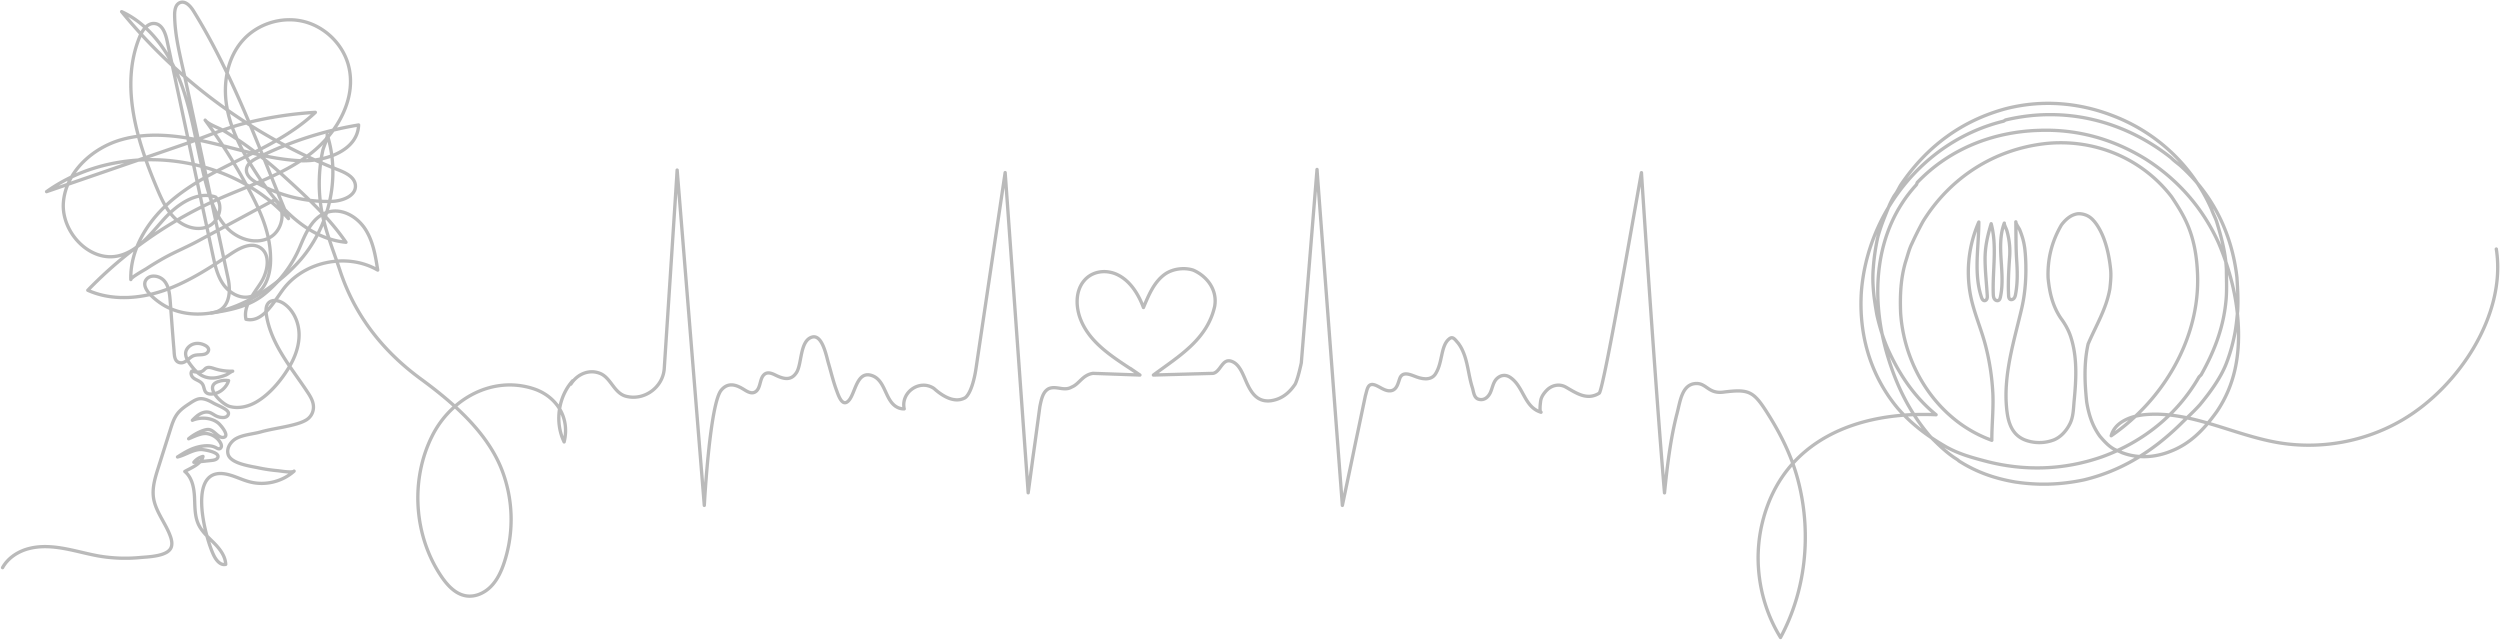 <svg width="375" height="96" fill="none" xmlns="http://www.w3.org/2000/svg"><g opacity=".4" stroke="#535353" stroke-width=".5" stroke-miterlimit="10" stroke-linecap="round" stroke-linejoin="round"><path d="M31.721 46.945c2.622-.315 2.97-2.953 2.506-5.117-1.432-6.661-2.853-13.312-4.285-19.973-.716-3.33-1.432-6.661-2.148-9.981-.684-3.205-1.558-6.273-1.6-9.572-.011-.735.115-1.639.81-1.912.81-.315 1.569.526 2.022 1.261 6.033 9.74 9.834 20.603 14.246 31.141-8.855-9.939-25.439-11.788-36.284-4.045 6.855-2.363 13.72-4.727 20.574-7.081 3.096-1.061 6.012-2.374 9.213-3.183a56.86 56.86 0 0110.119-1.608c.137-.01.273-.021.41-.021-3.158 3.005-7.117 5.001-11.024 6.924-3.906 1.923-7.886 3.866-11.118 6.798-3.212 2.91-5.655 7.008-5.539 11.357-.01-.315 2.022-1.429 2.327-1.628a43.867 43.867 0 012.6-1.576c1.675-.935 3.412-1.64 5.107-2.553 3.844-2.07 7.676-4.13 11.52-6.2 1.842 1.303 1.294 4.53-.674 5.632-1.97 1.103-4.58.368-6.213-1.187-1.632-1.555-2.485-3.75-3.116-5.915-1.443-4.938-2.022-10.097-3.654-14.972-1.632-4.875-4.601-9.635-9.276-11.788 8.57 10.517 19.89 18.775 32.525 23.744 1.116.442 2.41 1.072 2.537 2.26.169 1.617-1.937 2.416-3.57 2.458a21.484 21.484 0 01-11.213-2.784c-.78-.442-1.61-1.104-1.558-1.986.052-.851.916-1.397 1.674-1.776a53.543 53.543 0 0115.151-4.917c-.126 3.846-5.001 5.548-8.844 5.359-4.528-.232-8.887-1.64-13.298-2.68-4.412-1.04-9.077-1.712-13.436-.472s-8.307 4.843-8.697 9.34c-.39 4.507 3.97 9.162 8.371 8.058 2.874-.714 4.77-3.34 6.75-5.526 1.99-2.185 4.906-4.224 7.707-3.267 1.263 1.26.505 3.687-1.127 4.412-1.632.725-3.622.053-4.917-1.166-1.306-1.23-2.053-2.9-2.748-4.55-3.054-7.217-5.56-15.476-2.601-22.725.41-1.009 1.19-2.122 2.274-1.996 1.127.126 1.6 1.47 1.832 2.563 2.296 10.728 4.58 21.465 6.876 32.192.326 1.503.663 3.058 1.537 4.33.874 1.27 2.411 2.206 3.928 1.911 2.21-.441 3.148-3.1 3.19-5.347.063-4.067-1.485-7.46-3.37-10.959a85.768 85.768 0 00-6.443-10.202c.473.652 2.137 1.188 2.843 1.618a49.294 49.294 0 013.053 2.007 57.815 57.815 0 015.549 4.455c3.506 3.204 6.97 6.304 9.676 10.244-5.928-.578-10.392-5.569-13.593-10.57-1.937-3.005-3.664-6.22-4.275-9.729-.61-3.51.042-7.386 2.443-10.044 2.18-2.417 5.696-3.53 8.876-2.827 3.18.704 5.886 3.215 6.833 6.325 1.517 4.991-1.505 10.402-5.643 13.585-4.138 3.184-9.266 4.76-14.036 6.893A62.316 62.316 0 0013.17 43.54c3.527 1.586 7.665 1.313 11.33.063 3.653-1.25 6.927-3.394 10.15-5.537 1.273-.851 2.895-1.723 4.243-.998 1.779.956 1.316 3.677.22 5.368-1.094 1.703-2.642 3.478-2.22 5.453 2.452.568 4.042-2.374 5.527-4.412 3.138-4.276 9.645-5.632 14.235-2.963-.326-2.112-.684-4.287-1.832-6.094-1.148-1.807-3.306-3.142-5.39-2.669-2.496.578-3.56 3.184-4.455 5.306-1.147 2.732-3.053 5.232-5.359 7.092-2.232 1.797-5.064 2.385-7.907 2.795.305-.053.6-.105.905-.147"/><path d="M.386 85.147c.843-1.524 2.454-2.522 4.149-2.91 1.695-.4 3.475-.253 5.19.062 1.717.316 3.391.799 5.107 1.104 2.033.346 4.096.42 6.15.23 1.19-.115 4.274-.157 4.717-1.596.168-.536.031-1.125-.169-1.66-.726-1.986-2.243-3.699-2.516-5.79-.19-1.48.263-2.962.716-4.391.61-1.933 1.221-3.856 1.832-5.79.263-.83.537-1.68 1.063-2.363.516-.673 1.243-1.145 1.948-1.608.358-.23.716-.462 1.127-.578.79-.22 1.663.232 2.337.62.463.273 2.138.872 2.232 1.46.032.232-.105.453-.305.568-.2.116-.442.137-.674.116a2.28 2.28 0 01-.937-.263c-.305-.158-.58-.378-.895-.483-.474-.158-1.01-.032-1.442.21-.443.241-.8.599-1.159.956 1.211-.504 2.822-.43 3.875.41.368.294 1.885 2.07.706 2.164-.727.063-1.327-1.135-2.149-1.187-.284-.021-.568.063-.842.157a7.046 7.046 0 00-2.148 1.23c.8-.316 1.927-.915 2.79-.767.822.136 1.58.64 1.98 1.376a.998.998 0 01.147.483c-.01.168-.105.347-.263.4-.19.063-.39-.064-.568-.158-.895-.483-2.18-.273-3.117.021-.948.305-1.8.84-2.643 1.376 1.221-.273 2.495-1.26 3.77-1.103.494.063 2.484.389 2.295 1.124-.095.347-.527.452-.895.494l-2.717.284a2.532 2.532 0 011.37-.883c-.232 1.156-1.854 1.744-2.728 2.26 1.085.892 1.38 2.416 1.453 3.813.074 1.397.01 2.858.6 4.13.527 1.113 1.495 1.943 2.359 2.815.863.882 1.674 1.944 1.727 3.173-.769.2-1.411-.589-1.77-1.303-1.305-2.595-4.221-13.553 1.949-12.209 1.2.263 2.295.862 3.485 1.156 2.285.578 4.843-.052 6.591-1.628-.326.294-2.127-.042-2.57-.074a24.234 24.234 0 01-2.737-.41c-1.221-.262-4.18-.63-4.59-2.027-.274-.946.4-1.965 1.274-2.417 1.042-.546 2.453-.63 3.59-.945 1.622-.452 3.317-.652 4.949-1.083.674-.178 1.358-.378 1.948-.746.842-.535 1.21-1.523.968-2.5-.147-.61-.484-1.145-.831-1.67-1.211-1.85-2.57-3.594-3.717-5.485-1.158-1.88-2.117-3.93-2.443-6.104-.095-.62-.105-1.335.337-1.787.59-.588 1.6-.346 2.285.116 1.474 1.009 2.264 2.837 2.285 4.623.02 1.786-.643 3.53-1.58 5.054-1.179 1.922-2.843 3.918-4.801 5.064-1.21.714-2.706 1.071-4.054.683-1.095-.316-3.864-2.88-1.81-3.678a3.252 3.252 0 011.673-.189c-.252.862-1.053 1.66-1.916 1.902-.558.157-1.369.241-1.643-.389-.147-.336-.168-.725-.379-1.019-.179-.252-.463-.41-.737-.546-.273-.137-.568-.273-.758-.515-.19-.242-.273-.61-.084-.851.58.147 1.264.273 1.727-.105.137-.105.242-.252.379-.337.379-.241.863-.073 1.284.063.885.284 1.812.41 2.738.379-.147 0-.78.483-1 .567-.495.19-.99.347-1.506.42-1.41.2-2.495-.325-3.39-1.418-.537-.651-1.411-1.723-1.095-2.606.19-.536.684-.935 1.232-1.071.558-.137 1.147-.021 1.653.252.231.126.452.315.494.567.043.294-.189.578-.473.694-.548.22-1.222.063-1.77.273-.662.242-1.21 1.177-2 1.061-.937-.126-.884-1.187-.947-1.923-.21-2.448-.38-4.896-.569-7.333-.084-1.051-.19-2.175-.863-2.995-.674-.82-2.117-1.071-2.738-.22-1.021 1.387 1.832 3.404 2.843 3.96 6.644 3.625 15.488-1.638 19.963-6.555 4.612-5.065 6.423-12.619 4.338-19.164.137.43-.547 1.88-.653 2.374a23.556 23.556 0 00-.315 8.164c.463 3.414 1.842 6.671 2.906 9.897 2.221 6.724 6.433 12.061 12.098 16.212 4.8 3.52 9.96 7.953 12.171 13.648a20.669 20.669 0 01.358 13.879c-.431 1.313-1.021 2.605-1.98 3.593-.957.988-2.358 1.639-3.716 1.429-1.61-.242-2.832-1.576-3.748-2.931-4.138-6.136-4.675-14.52-1.338-21.119 2.801-5.537 8.992-8.993 15.12-7.04 3.422 1.094 5.57 4.288 4.644 7.996-1.432-2.941-.895-6.734 1.284-9.172l-.273.505c1.01-1.587 2.832-2.27 4.432-1.587 1.6.683 2.053 2.963 3.875 3.415 2.738.683 5.475-1.366 5.696-4.098 0 0 1.895-28.914 1.938-29.839l4.074 50.295s.811-15.245 2.548-17.293c.959-1.135 2.085-.872 3.212-.2.516.305 1.242.851 1.863.483.885-.525.622-1.975 1.369-2.626.558-.484 1.264-.105 1.832.168 1.138.535 2.222.777 3.012-.473.821-1.303.484-4.739 2.306-5.295 1.579-.484 2.179 2.92 2.474 3.898.4 1.365.726 2.752 1.221 4.087.274.735.864 2.605 1.832 1.523.98-1.082 1.18-4.329 3.275-3.803 2.032.514 2.095 3.1 3.401 4.38.442.432 1.011.694 1.642.673-.547-2.469 2.296-4.507 4.454-3.068 1.285 1.156 3.117 2.301 4.707 1.387 1.137-.914 1.6-4.328 1.6-4.328l4.38-29.43 3.454 48.026 1.748-12.902c.231-1.135.452-2.28 1.369-2.732 1.137-.451 2.284.452 3.421-.23 1.138-.453 1.601-1.818 3.191-2.05l7.033.253c-3.243-2.228 0 0 0 0-3.243-2.228-7.223-4.35-8.823-8.154-.8-1.89-.937-4.402.484-6.04 1.253-1.45 3.338-1.66 5.002-.841 1.926.945 3.137 2.963 3.864 4.906.747-1.754 1.516-3.698 3.085-4.896 1.211-.935 3.032-1.155 4.401-.704 2.053.914 3.654 2.963 3.19 5.464-1.137 5-5.475 7.512-9.181 10.265.084 0 .084 0 0 0l8.95-.252c1.137-.232 1.368-2.28 2.737-1.818 1.369.452 1.822 2.28 2.506 3.646.685 1.366 1.601 2.5 3.422 2.28 1.601-.232 2.738-1.135 3.654-2.501.453-.914.916-3.184.916-3.184l2.358-29.008c.021.305-.021.305 0 0 0 .305 3.801 50.39 3.801 50.39l3.454-16.454c.274-.883.316-2.007 1.453-1.597.737.263 1.474.935 2.306.862.937-.095 1.126-1.083 1.379-1.808.421-1.197 1.59-.62 2.475-.294.989.368 2.274.578 2.916-.462.548-.883.716-1.86.937-2.847.19-.84.421-1.87 1.158-2.417.474-.357.79.095 1.138.494.315.357.568.767.768 1.198.853 1.775.916 3.814 1.516 5.663.19.599.221 1.544.959 1.744.831.22 1.431-.336 1.747-1.02.316-.693.411-1.554.98-2.09.579-.546 1.316-.62 1.968-.19 2.075 1.377 2.085 4.477 4.644 5.244-.284-.084-.074-1.608-.032-1.828.127-.568.495-1.062.906-1.482.768-.767 1.874-.998 2.843-.462 1.6.914 3.19 2.048 5.012.914.684-.452 6.159-32.308 6.338-33.075-.021.137-.021.137 0 0 0 .315 2.106 32.16 3.454 48.026.021-.316.021-.316 0 0 .41-3.982.884-8.08 1.895-11.967.463-1.755.716-4.36 2.853-4.434 1.559-.053 1.843 1.576 4.075 1.292 3.801-.483 4.496-.168 6.539 3.026 2.158 3.383 3.864 6.84 4.811 10.759 1.864 7.67 1.001 16.054-2.769 23.02-3.158-5.106-4.159-11.495-2.706-17.315 3.054-12.314 14.288-16.643 26.039-16.096-3.254-2.669-5.465-5.968-7.202-9.771-.737-1.681-1.264-3.362-1.685-5.253-.421-2.417-.737-4.623-.526-7.04.105-1.47.316-2.942.632-4.413.421-1.68 1.053-3.152 1.684-4.728.211-.525.527-1.155.843-1.68.421-.526.631-1.051.947-1.577 3.896-5.778 9.161-9.666 15.794-11.452 5.37-1.366 10.845-.945 16.004 1.05 6.634 2.522 12.003 7.566 14.846 14.08.211.63.527 1.155.737 1.786.737 2.416 1.369 4.728 1.474 7.25 0 1.68.106 3.361-.105 5.042-.421 3.888-1.79 7.355-3.685 10.717l-.316.315c-3.264 5.674-8.423 9.771-14.53 11.978-5.686 1.996-11.687 2.206-17.584.63-2-.525-3.896-1.05-5.791-2.101-2.737-1.576-5.159-3.362-7.265-5.779-4.212-5.043-5.896-11.242-5.475-17.546.948-11.872 9.371-22.589 21.269-25.53.105 0 .316-.21.421-.21 8.844-2.102 17.689.104 24.743 5.673.422.42.843.735 1.369 1.155 4.949 4.413 7.792 10.297 8.529 16.811.105 1.681.21 3.362.105 5.043-.105 1.156-.21 2.206-.421 3.362-.305 1.566-.727 3.11-1.316 4.592-.853 2.154-2.475 4.35-3.949 6.125-.947 1.05-1.895 1.891-2.948 2.942-4.106 3.992-8.739 6.934-14.425 8.3-3.474.735-6.844.84-10.318.315-3.054-.525-5.791-1.47-8.424-3.152-.21-.21-.421-.315-.737-.525-1.368-.946-2.421-1.996-3.58-3.152-3.064-3.572-5.054-7.617-6.401-12.135-2.59-8.679-2.064-18.607 4.296-25.584.105-.105.105-.315.21-.42 4.844-5.043 11.372-7.565 18.216-7.775 5.685-.21 11.055 1.261 16.004 4.308 4.949 3.152 8.634 7.46 10.95 12.608 1.685 3.992 2.738 8.09 2.948 12.398.211 4.517-.526 8.93-3.264 12.923-1.895 2.626-3.895 4.728-6.844 5.883-2.316.946-4.948 1.156-7.37.21-.211-.105-.421-.21-.737-.315-1.053-.42-1.79-1.26-2.527-2.101-1.158-1.576-1.685-3.257-2.001-5.148-.315-2.942-.421-5.884.211-8.72 1.158-2.733 2.738-5.254 3.264-8.301.105-.946.211-1.996.105-2.942-.168-1.586-.473-3.162-1.042-4.654-.4-1.05-1.221-2.627-2.222-3.226a2.975 2.975 0 00-1.579-.42c-1.053.105-1.895.84-2.527 1.681-1.474 2.522-2.106 5.148-2.001 7.985.211 2.101.632 4.098 1.896 5.989.631.84 1.158 1.786 1.474 2.731 1.053 3.153.842 6.515.526 9.772-.105 1.155-.105 2.311-.632 3.362-.526 1.05-1.368 1.996-2.421 2.416a6.109 6.109 0 01-4.317 0c-2.138-.85-2.59-2.931-2.769-4.98-.211-2.458.073-4.927.537-7.334.494-2.532 1.189-5.011 1.769-7.522.537-2.354.684-4.854.568-7.281-.053-.988-.126-1.944-.379-2.9a12.46 12.46 0 00-.505-1.492c-.127-.305-.59-.893-.59-1.208.032 1.901 0 3.824.126 5.726.116 1.723.158 3.393-.158 5.117-.042.22-.094.462-.242.63-.147.179-.431.263-.61.126-.169-.126-.19-.357-.2-.557-.095-1.912.021-3.877.157-5.8a10.9 10.9 0 00-.126-2.626 11.956 11.956 0 00-.305-1.345c-.053-.19-.432-.924-.369-1.082-1.305 3.499.221 7.47-.589 11.116-.043.178-.095.368-.253.462-.211.137-.505.01-.642-.2-.137-.21-.158-.472-.169-.714-.137-3.54.6-7.155-.316-10.57-.547 1.818-.926 3.447-.916 5.37.011 1.796.221 3.582.327 5.368.01.168.021.347-.042.515-.064.158-.222.305-.39.284-.232-.021-.358-.273-.432-.494-1.2-3.583-.4-7.586-.4-11.295a18.703 18.703 0 00-1.274 10.843c.495 2.669 1.622 5.106 2.295 7.733.59 2.29.948 4.633 1.074 6.987.127 2.395-.147 4.78-.147 7.176a19.189 19.189 0 01-5.191-2.837c-5.012-3.856-8.065-9.95-8.486-16.254-.106-2.626 0-5.148.737-7.67.316-.945.526-1.89.947-2.731a50.235 50.235 0 011.685-3.362c4.106-6.62 10.74-10.822 18.426-11.663 7.16-.735 14.32 2.102 18.847 7.985.843 1.261 1.58 2.417 2.211 3.783 1.159 2.521 1.58 5.148 1.685 7.88.369 9.56-5.149 18.849-12.951 24.186.537-2.049 2.927-2.963 5.033-3.163 6.812-.62 13.235 3.037 19.984 4.192 6.402 1.093 13.172-.147 18.753-3.456 8.307-4.907 15.551-15.718 13.993-25.584"/></g></svg>